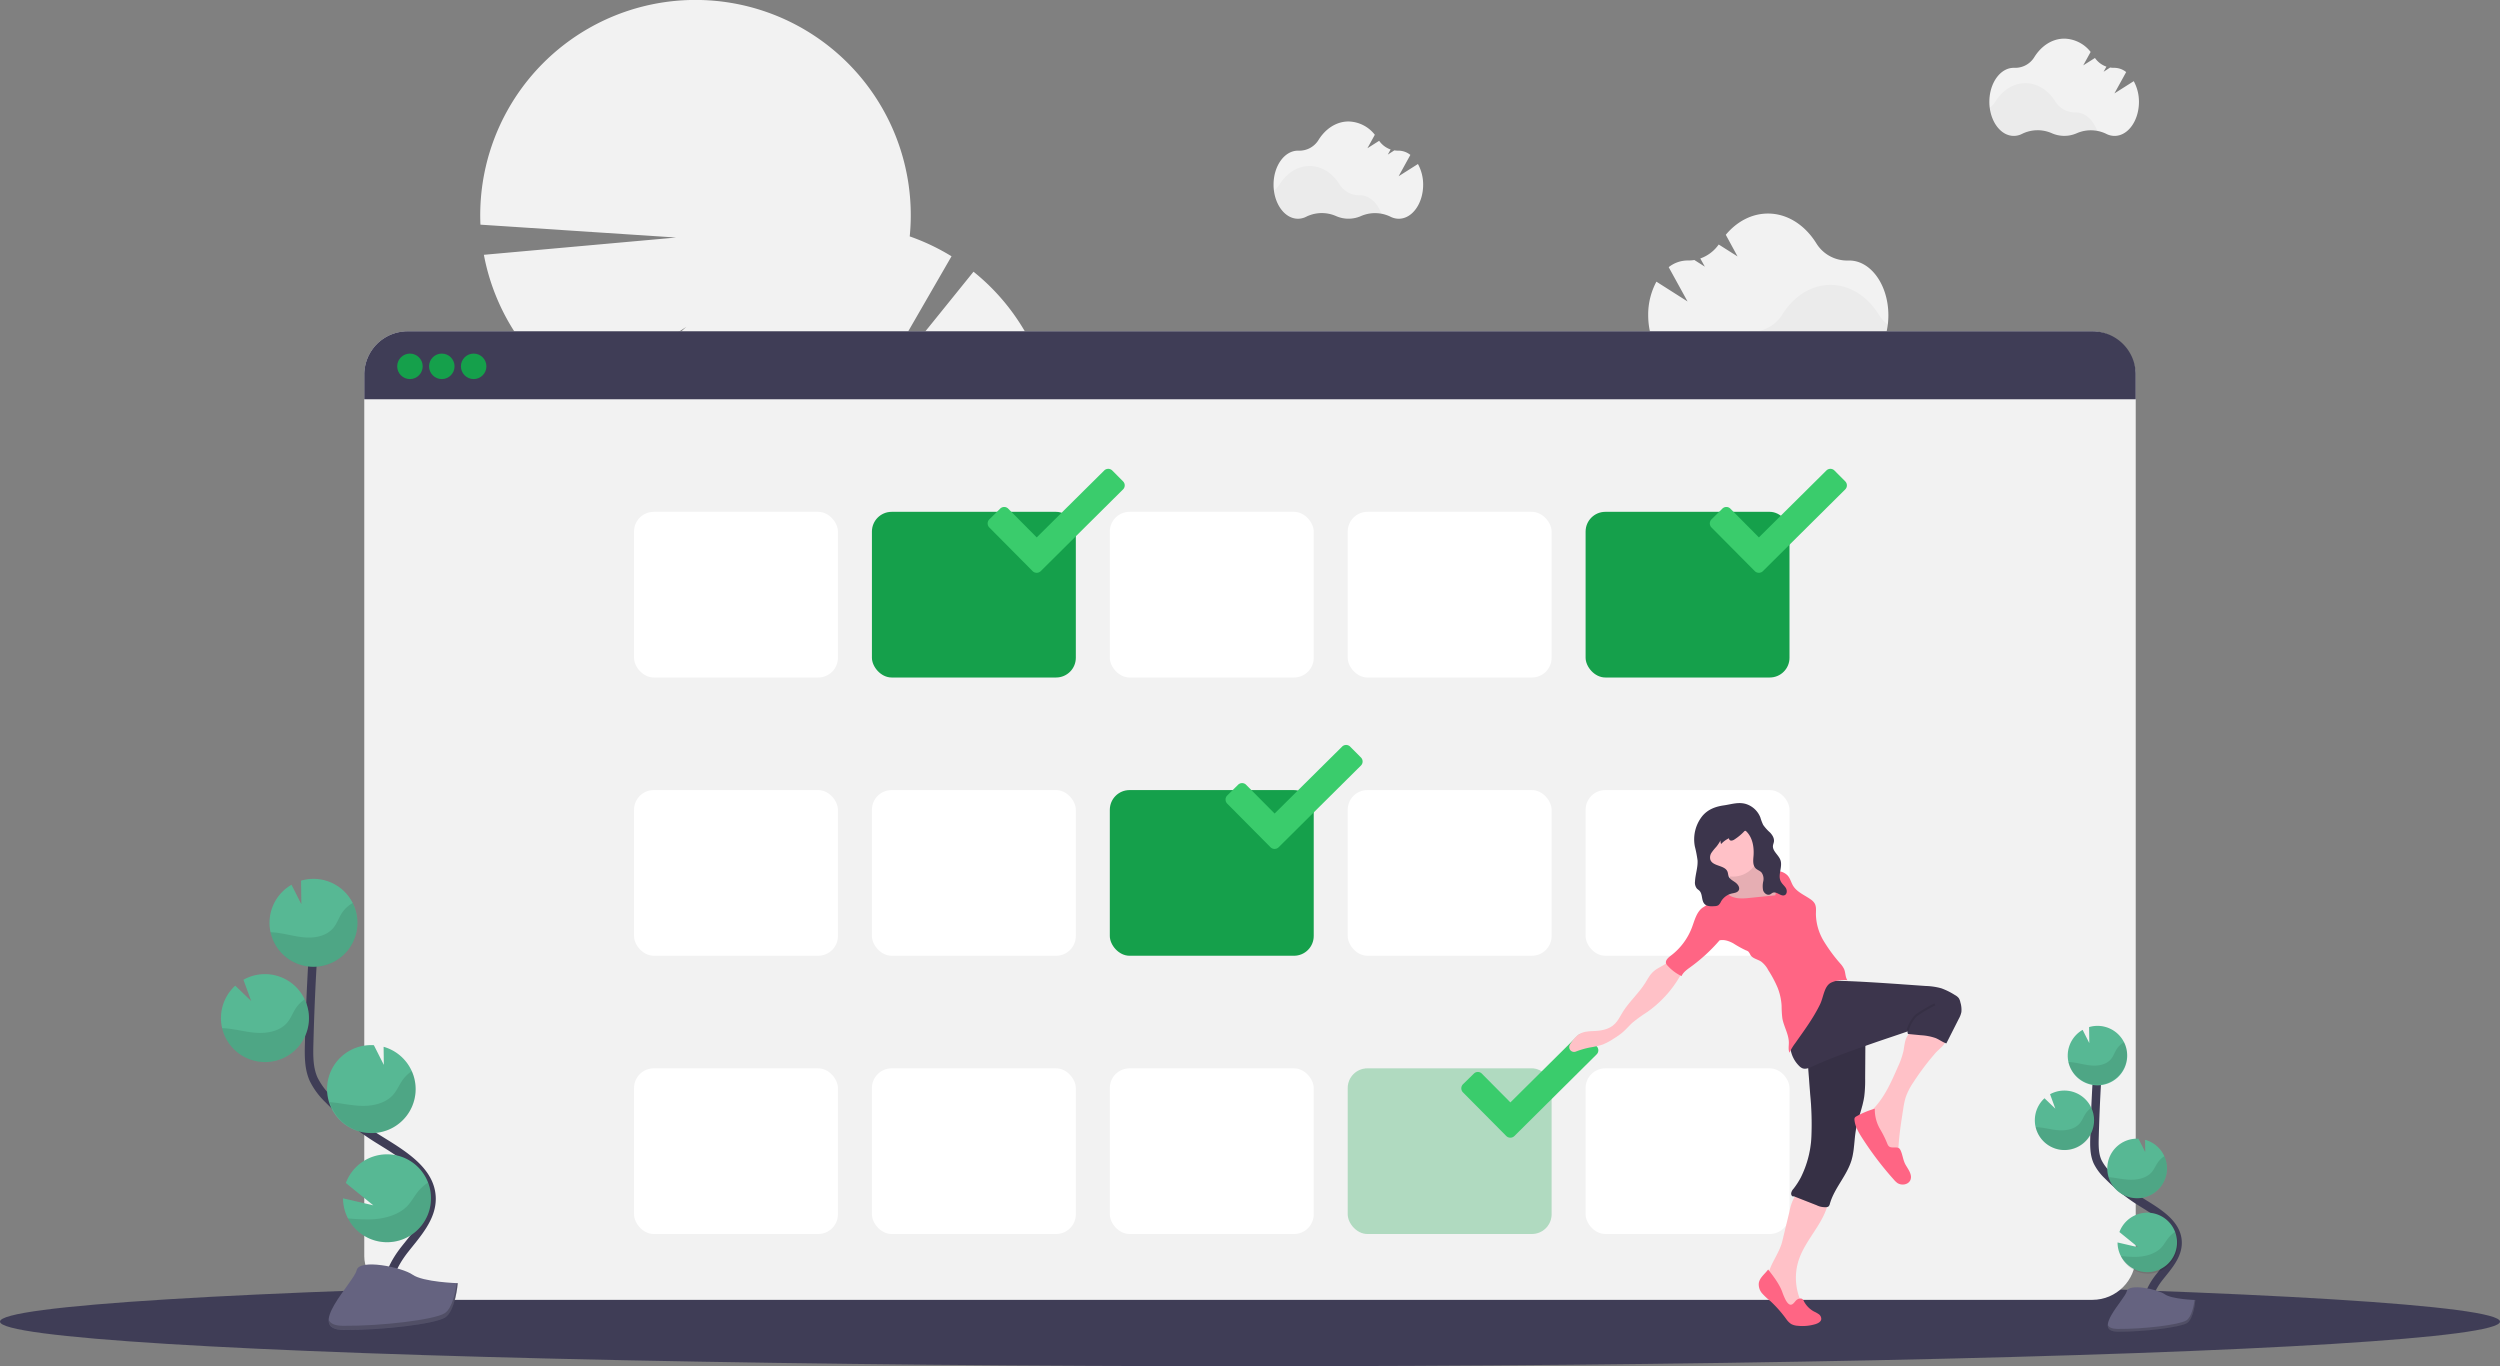 <svg xmlns="http://www.w3.org/2000/svg" id="af276b94-b3c8-433b-9b31-66faa65c3372" data-name="Layer 1" width="1177" height="643.22" viewBox="0 0 1177 643.22" class="injected-svg gridItem__media" xmlns:xlink="http://www.w3.org/1999/xlink"><rect x="0" y="0" width="1177" height="643.22" fill="#808080" stroke="none"/><title>checking boxes</title><path d="M469.83,256.31l-51,63.17,40.65-70.43a101.89,101.89,0,0,0-19.68-9.36,101.35,101.35,0,1,0-202.11-5.53l92.12,6.06-90.5,8.13A101.5,101.5,0,0,0,284.19,315l50.43-32.72-41.94,37.6a101.56,101.56,0,0,0,12.88,5.54A101.33,101.33,0,0,0,373,431,101.34,101.34,0,0,0,510.86,535.32a34.76,34.76,0,0,0,4.69,11.17,33.28,33.28,0,0,0,12.83,11.89,34.62,34.62,0,0,0,18.21,28.54,34.68,34.68,0,0,0,18.21,28.53A34.66,34.66,0,0,0,583,644a33.4,33.4,0,0,0,5.38,16.64c8.23,12.89,22.89,18.25,32.74,12s11.16-21.83,2.93-34.73A33.44,33.44,0,0,0,611.24,626,34.68,34.68,0,0,0,593,597.43a34.66,34.66,0,0,0-18.22-28.53,34.62,34.62,0,0,0-18.21-28.53,33.39,33.39,0,0,0-5.39-16.64,34.6,34.6,0,0,0-8-8.86,101.33,101.33,0,0,0-35.91-169.55,101.41,101.41,0,0,0-37.43-89Z" transform="translate(-11.5 -128.39)" fill="#F2F2F2"></path><path d="M679.07,205.6l-9.1,5.77,5.53-10.05a9,9,0,0,0-5.51-2h-.14a10.79,10.79,0,0,1-1.89-.14l-3.09,2,1.33-2.41a11,11,0,0,1-5.4-4.09l-5.52,3.5,3.49-6.34a16.17,16.17,0,0,0-12.37-6.26c-5.75,0-10.86,3.42-14.16,8.74a10.57,10.57,0,0,1-9.36,5h-.31c-6.34,0-11.48,7.19-11.48,16s5.14,16.05,11.48,16.05a8.62,8.62,0,0,0,4-1,16.56,16.56,0,0,1,13.89-.27,14.52,14.52,0,0,0,11.81,0,16.58,16.58,0,0,1,13.77.27,8.61,8.61,0,0,0,4,1c6.34,0,11.48-7.18,11.48-16.05A20.28,20.28,0,0,0,679.07,205.6Z" transform="translate(-11.5 -128.39)" fill="#F2F2F2"></path><path d="M661.92,229.09a17,17,0,0,0-9.83,1.07,14.52,14.52,0,0,1-11.81,0,16.58,16.58,0,0,0-13.9.27,8.55,8.55,0,0,1-4,1c-5.64,0-10.32-5.67-11.3-13.15a10.93,10.93,0,0,0,2.82-3c3.3-5.32,8.42-8.73,14.16-8.73s10.79,3.37,14.09,8.63a10.85,10.85,0,0,0,9.36,5.14h.15C656.15,220.25,660,223.85,661.92,229.09Z" transform="translate(-11.5 -128.39)" opacity="0.03"></path><path d="M1016.07,166.6l-9.1,5.77,5.53-10.05a9,9,0,0,0-5.51-2h-.14a10.79,10.79,0,0,1-1.89-.14l-3.09,2,1.33-2.41a11,11,0,0,1-5.4-4.09l-5.52,3.5,3.49-6.34a16.17,16.17,0,0,0-12.37-6.26c-5.75,0-10.86,3.42-14.16,8.74a10.57,10.57,0,0,1-9.36,5h-.31c-6.34,0-11.48,7.19-11.48,16s5.14,16.05,11.48,16.05a8.62,8.62,0,0,0,4-1,16.56,16.56,0,0,1,13.89-.27,14.52,14.52,0,0,0,11.81,0,16.58,16.58,0,0,1,13.77.27,8.61,8.61,0,0,0,4,1c6.34,0,11.48-7.18,11.48-16.05A20.28,20.28,0,0,0,1016.07,166.6Z" transform="translate(-11.5 -128.39)" fill="#F2F2F2"></path><path d="M998.92,190.09a17,17,0,0,0-9.83,1.07,14.52,14.52,0,0,1-11.81,0,16.58,16.58,0,0,0-13.9.27,8.55,8.55,0,0,1-4,1c-5.64,0-10.32-5.67-11.3-13.15a10.93,10.93,0,0,0,2.82-3c3.3-5.32,8.42-8.73,14.16-8.73s10.79,3.37,14.09,8.63a10.85,10.85,0,0,0,9.36,5.14h.15C993.15,181.25,997,184.85,998.92,190.09Z" transform="translate(-11.5 -128.39)" opacity="0.03"></path><path d="M791.34,261,806,270.32l-8.88-16.15a14.48,14.48,0,0,1,8.85-3.15h.23a17.08,17.08,0,0,0,3-.22l4.95,3.14L812,250.08a17.78,17.78,0,0,0,8.67-6.58l8.87,5.62L824,238.93c5.19-6.22,12.18-10,19.87-10,9.23,0,17.44,5.48,22.75,14a17,17,0,0,0,15,8.11h.5c10.18,0,18.43,11.54,18.43,25.78s-8.25,25.79-18.43,25.79a13.86,13.86,0,0,1-6.43-1.61,26.59,26.59,0,0,0-22.31-.43,23.28,23.28,0,0,1-19,0,26.64,26.64,0,0,0-22.12.43,13.9,13.9,0,0,1-6.35,1.57c-10.19,0-18.44-11.54-18.44-25.79A32.78,32.78,0,0,1,791.34,261Z" transform="translate(-11.5 -128.39)" fill="#F2F2F2"></path><path d="M818.89,298.77a27.36,27.36,0,0,1,15.8,1.72,23.28,23.28,0,0,0,19,0,26.61,26.61,0,0,1,22.32.43,13.82,13.82,0,0,0,6.42,1.61c9.05,0,16.57-9.11,18.14-21.13a17.44,17.44,0,0,1-4.52-4.88c-5.31-8.54-13.52-14-22.75-14s-17.33,5.42-22.64,13.88a17.44,17.44,0,0,1-15,8.25h-.23C828.17,284.58,821.93,290.36,818.89,298.77Z" transform="translate(-11.5 -128.39)" opacity="0.03"></path><ellipse cx="588.5" cy="622.22" rx="588.5" ry="21" fill="#3F3D56"></ellipse><rect x="171.5" y="155.97" width="834" height="456" rx="20.42" fill="#F2F2F2"></rect><path d="M1017,304.78v11.58H183V304.78a20.42,20.42,0,0,1,20.42-20.42H996.58A20.42,20.42,0,0,1,1017,304.78Z" transform="translate(-11.5 -128.39)" fill="#3F3D56"></path><circle cx="193" cy="172.47" r="6" fill="#15A04B"></circle><circle cx="208" cy="172.47" r="6" fill="#15A04B"></circle><circle cx="223" cy="172.47" r="6" fill="#15A04B"></circle><path d="M347.5,503.86" transform="translate(-11.5 -128.39)" fill="none" stroke="#F2F2F2" stroke-miterlimit="10" stroke-width="2px"></path><path d="M333.5,502.86" transform="translate(-11.5 -128.39)" fill="none" stroke="#F2F2F2" stroke-miterlimit="10" stroke-width="2px"></path><rect x="298.5" y="240.97" width="96" height="78" rx="9.29" fill="#FFFFFF"></rect><rect x="410.5" y="240.97" width="96" height="78" rx="9.29" fill="#15A04B"></rect><rect x="522.5" y="240.97" width="96" height="78" rx="9.29" fill="#FFFFFF"></rect><rect x="634.5" y="240.97" width="96" height="78" rx="9.29" fill="#FFFFFF"></rect><rect x="746.5" y="240.97" width="96" height="78" rx="9.29" fill="#15A04B"></rect><rect x="298.5" y="371.97" width="96" height="78" rx="9.29" fill="#FFFFFF"></rect><rect x="410.5" y="371.97" width="96" height="78" rx="9.29" fill="#FFFFFF"></rect><rect x="522.5" y="371.97" width="96" height="78" rx="9.29" fill="#15A04B"></rect><rect x="634.5" y="371.97" width="96" height="78" rx="9.29" fill="#FFFFFF"></rect><rect x="746.5" y="371.97" width="96" height="78" rx="9.29" fill="#FFFFFF"></rect><rect x="298.5" y="502.97" width="96" height="78" rx="9.29" fill="#FFFFFF"></rect><rect x="410.5" y="502.97" width="96" height="78" rx="9.29" fill="#FFFFFF"></rect><rect x="522.5" y="502.97" width="96" height="78" rx="9.29" fill="#FFFFFF"></rect><rect x="634.5" y="502.97" width="96" height="78" rx="9.29" fill="#15A04B" opacity="0.3"></rect><rect x="746.5" y="502.97" width="96" height="78" rx="9.29" fill="#FFFFFF"></rect><path d="M540.22,355l-5.06-5.09a2.68,2.68,0,0,0-3.81,0l-31.76,31.49-13.43-13.54a2.66,2.66,0,0,0-3.78,0l-5.11,5.05a2.72,2.72,0,0,0,0,3.82l20.39,20.55a2.72,2.72,0,0,0,3.82,0l38.74-38.46A2.68,2.68,0,0,0,540.22,355Z" transform="translate(-11.5 -128.39)" fill="#3ACC6C"></path><path d="M880.22,355l-5.06-5.09a2.68,2.68,0,0,0-3.81,0l-31.76,31.49-13.43-13.54a2.66,2.66,0,0,0-3.78,0l-5.11,5.05a2.72,2.72,0,0,0,0,3.82l20.39,20.55a2.72,2.72,0,0,0,3.82,0l38.74-38.46A2.68,2.68,0,0,0,880.22,355Z" transform="translate(-11.5 -128.39)" fill="#3ACC6C"></path><path d="M652.22,485l-5.06-5.09a2.68,2.68,0,0,0-3.81,0l-31.76,31.49-13.43-13.54a2.66,2.66,0,0,0-3.78,0l-5.11,5.05a2.72,2.72,0,0,0,0,3.82l20.39,20.55a2.72,2.72,0,0,0,3.82,0l38.74-38.46A2.68,2.68,0,0,0,652.22,485Z" transform="translate(-11.5 -128.39)" fill="#3ACC6C"></path><path d="M763.22,621l-5.06-5.09a2.68,2.68,0,0,0-3.81,0l-31.76,31.49-13.43-13.54a2.66,2.66,0,0,0-3.78,0l-5.11,5a2.72,2.72,0,0,0,0,3.82l20.39,20.55a2.72,2.72,0,0,0,3.82,0l38.74-38.46A2.68,2.68,0,0,0,763.22,621Z" transform="translate(-11.5 -128.39)" fill="#3ACC6C"></path><path d="M1023.9,746.78c-3-5.51.4-12.27,4.29-17.18s8.61-10,8.51-16.29c-.15-9-9.7-14.32-17.33-19.09a84,84,0,0,1-15.56-12.51,22.8,22.8,0,0,1-4.78-6.4c-1.58-3.52-1.54-7.52-1.44-11.37q.51-19.26,1.91-38.49" transform="translate(-11.5 -128.39)" fill="none" stroke="#3F3D56" stroke-miterlimit="10" stroke-width="4px"></path><path d="M985,624.75a14,14,0,0,1,7-11.5l3.14,6.22-.1-7.53a14.22,14.22,0,0,1,4.63-.56A14,14,0,1,1,985,624.75Z" transform="translate(-11.5 -128.39)" fill="#57B894"></path><path d="M1010,719.74a14,14,0,1,0-.68-11.3l8.77,7.13-9.65-2.23A14,14,0,0,0,1010,719.74Z" transform="translate(-11.5 -128.39)" fill="#57B894"></path><path d="M1017,692.49A14,14,0,0,0,1021.4,665l.08,5.78-3.18-6.29h0a14,14,0,0,0-14.67,13.36,13.84,13.84,0,0,0,.6,4.79A14,14,0,0,0,1017,692.49Z" transform="translate(-11.5 -128.39)" fill="#57B894"></path><path d="M982.88,669.82a14,14,0,1,0-6.21-26.27l2.48,6.8-5.1-4.9a14,14,0,0,0-4.53,9.69,13.79,13.79,0,0,0,.35,3.87A14,14,0,0,0,982.88,669.82Z" transform="translate(-11.5 -128.39)" fill="#57B894"></path><path d="M986.88,628.49c3.24.35,6.39,1.36,9.64,1.56s6.82-.57,8.88-3.1c1.1-1.36,1.66-3.08,2.59-4.57a10,10,0,0,1,3.54-3.33,14,14,0,1,1-26.24,9.32Q986.09,628.4,986.88,628.49Z" transform="translate(-11.5 -128.39)" opacity="0.1"></path><path d="M982.88,669.82a14,14,0,0,0,13.35-20,10.37,10.37,0,0,0-2.82,2.82c-1,1.51-1.61,3.26-2.78,4.64-2.19,2.57-5.92,3.41-9.31,3.26s-6.66-1.12-10-1.43c-.47,0-.94-.07-1.42-.08A14,14,0,0,0,982.88,669.82Z" transform="translate(-11.5 -128.39)" opacity="0.1"></path><path d="M1017,692.49a14,14,0,0,0,13.46-19.76,11.48,11.48,0,0,0-3,2.85c-1.09,1.54-1.77,3.31-3,4.73-2.37,2.64-6.35,3.57-9.93,3.49s-6.83-.93-10.28-1.2A14,14,0,0,0,1017,692.49Z" transform="translate(-11.5 -128.39)" opacity="0.1"></path><path d="M1010,719.74a14,14,0,0,0,25.59-11.45,13.59,13.59,0,0,0-3.08,2.75c-1.34,1.62-2.22,3.47-3.76,5-2.87,2.82-7.5,4-11.63,4.09A60,60,0,0,1,1010,719.74Z" transform="translate(-11.5 -128.39)" opacity="0.1"></path><path d="M1045.07,740.43s-11.08-.34-14.42-2.72-17-5.21-17.86-1.4-16.65,19-4.15,19.06,29.06-2,32.4-4S1045.07,740.43,1045.07,740.43Z" transform="translate(-11.5 -128.39)" fill="#656380"></path><path d="M1008.42,754.05c12.51.1,29.06-1.95,32.39-4,2.54-1.55,3.55-7.09,3.89-9.65h.37s-.7,8.94-4,11-19.89,4.08-32.4,4c-3.61,0-4.85-1.31-4.78-3.21C1004.36,753.31,1005.73,754,1008.42,754.05Z" transform="translate(-11.5 -128.39)" opacity="0.2"></path><path d="M195.79,741.86c-4.39-8.12.59-18.08,6.31-25.33s12.7-14.78,12.56-24c-.22-13.27-14.3-21.1-25.56-28.14a124.61,124.61,0,0,1-22.94-18.44,33.79,33.79,0,0,1-7-9.44c-2.33-5.19-2.26-11.09-2.11-16.78q.72-28.4,2.8-56.75" transform="translate(-11.5 -128.39)" fill="none" stroke="#3F3D56" stroke-miterlimit="10" stroke-width="4px"></path><path d="M138.41,561.93a20.68,20.68,0,0,1,10.33-17l4.64,9.17-.14-11.1a20.7,20.7,0,1,1-14.83,18.89Z" transform="translate(-11.5 -128.39)" fill="#57B894"></path><path d="M175.32,702a20.69,20.69,0,1,0-1-16.66l12.92,10.51L173,692.56A20.61,20.61,0,0,0,175.32,702Z" transform="translate(-11.5 -128.39)" fill="#57B894"></path><path d="M185.54,661.82a20.7,20.7,0,0,0,6.56-40.6l.11,8.52-4.69-9.27h-.05a20.7,20.7,0,1,0-1.93,41.35Z" transform="translate(-11.5 -128.39)" fill="#57B894"></path><path d="M135.3,628.39a20.71,20.71,0,0,0,21.64-19.71,20.44,20.44,0,0,0-2-9.81,20.67,20.67,0,0,0-28.83-9.21l3.65,10-7.52-7.22a20.7,20.7,0,0,0,13,35.93Z" transform="translate(-11.5 -128.39)" fill="#57B894"></path><path d="M141.2,567.44c4.77.53,9.42,2,14.21,2.31s10.06-.85,13.09-4.58c1.63-2,2.45-4.54,3.83-6.73a14.77,14.77,0,0,1,5.21-4.91,20.7,20.7,0,1,1-38.69,13.74C139.63,567.3,140.42,567.36,141.2,567.44Z" transform="translate(-11.5 -128.39)" opacity="0.1"></path><path d="M135.3,628.39a20.71,20.71,0,0,0,21.64-19.71,20.44,20.44,0,0,0-2-9.81,15.39,15.39,0,0,0-4.16,4.16c-1.47,2.23-2.37,4.8-4.1,6.84-3.22,3.79-8.73,5-13.72,4.8s-9.82-1.64-14.79-2.1c-.69-.06-1.39-.11-2.09-.13A20.69,20.69,0,0,0,135.3,628.39Z" transform="translate(-11.5 -128.39)" opacity="0.1"></path><path d="M185.54,661.82a20.69,20.69,0,0,0,19.85-29.14,16.69,16.69,0,0,0-4.37,4.21c-1.61,2.27-2.61,4.88-4.5,7-3.49,3.89-9.36,5.26-14.65,5.14-5.12-.12-10.06-1.37-15.15-1.76A20.71,20.71,0,0,0,185.54,661.82Z" transform="translate(-11.5 -128.39)" opacity="0.1"></path><path d="M175.32,702a20.7,20.7,0,0,0,37.73-16.89,20.9,20.9,0,0,0-4.55,4c-2,2.4-3.26,5.12-5.54,7.36-4.23,4.15-11.06,5.86-17.14,6A89.06,89.06,0,0,1,175.32,702Z" transform="translate(-11.5 -128.39)" opacity="0.1"></path><path d="M227,732.51s-16.33-.5-21.26-4-25.12-7.69-26.34-2.07-24.55,28-6.11,28.11,42.85-2.87,47.76-5.87S227,732.51,227,732.51Z" transform="translate(-11.5 -128.39)" fill="#656380"></path><path d="M173,752.58c18.44.15,42.85-2.87,47.76-5.86,3.74-2.28,5.24-10.46,5.73-14.23l.55,0s-1,13.17-5.95,16.16-29.32,6-47.76,5.87c-5.32,0-7.16-1.94-7.06-4.74C167,751.49,169,752.55,173,752.58Z" transform="translate(-11.5 -128.39)" opacity="0.2"></path><path d="M872.76,692a4.83,4.83,0,0,0-.32,1.31c-1.59,10.47-10.74,18.2-14.08,28.25a27.1,27.1,0,0,0,1.18,19.87,6.57,6.57,0,0,1,.91,2.87c0,1-.8,2.09-1.81,2-2.42-.16-4.33-2-6.35-3.3a22.61,22.61,0,0,1-6.46-6,11.18,11.18,0,0,1-1.91-8.43c1.2-5.46,5.37-10.33,6.67-15.77L854,698.69a22.07,22.07,0,0,1,2.8-7.53,4.65,4.65,0,0,1,2.36-2,5.58,5.58,0,0,1,1.78-.14C864.89,689.19,869,690.67,872.76,692Z" transform="translate(-11.5 -128.39)" fill="#FFC1C7"></path><path d="M858.75,739.77a1.89,1.89,0,0,1,1.08.08,2.68,2.68,0,0,1,1,1.28,11.72,11.72,0,0,0,4.71,4.73,13.63,13.63,0,0,1,2.3,1.3,2.67,2.67,0,0,1,1.11,2.28c-.16,1.31-1.59,2-2.85,2.39a21.38,21.38,0,0,1-8.34.73,7.31,7.31,0,0,1-3-.84,8.87,8.87,0,0,1-2.31-2.34,58,58,0,0,0-7.4-8.39,32.4,32.4,0,0,1-3.88-3.61,6.44,6.44,0,0,1-1.63-4.88c.39-2.6,2.85-4.3,4.4-6.43,2.49,3.2,5,6.45,6.52,10.21a29.35,29.35,0,0,0,1.86,4.39c.71,1.17,1.73,2.52,3,1.76S856.9,740.09,858.75,739.77Z" transform="translate(-11.5 -128.39)" fill="#FF6584"></path><path d="M888.81,615.27a13.16,13.16,0,0,1,.89,5.92l-.09,14.93a60,60,0,0,1-.46,8.69c-.79,5.19-2.92,10.1-3.85,15.27-.88,4.85-.71,9.89-2.14,14.61-2.22,7.31-8.1,13.1-10.17,20.46a2.32,2.32,0,0,1-.59,1.19,1.71,1.71,0,0,1-.84.36,8.93,8.93,0,0,1-4.81-.9L856,691.58c-.74.32-1.25-.53-1.21-1.35a3.91,3.91,0,0,1,1.07-2.13,35.75,35.75,0,0,0,3.46-5.33,47.89,47.89,0,0,0,5-19.29,142.59,142.59,0,0,0-.59-20q-.55-7.22-1.1-14.42c-.17-2.29-.3-4.77,1-6.68s3.51-2.7,5.64-3.36A91.68,91.68,0,0,1,888.81,615.27Z" transform="translate(-11.5 -128.39)" fill="#3C354C"></path><path d="M888.81,615.27a13.16,13.16,0,0,1,.89,5.92l-.09,14.93a60,60,0,0,1-.46,8.69c-.79,5.19-2.92,10.1-3.85,15.27-.88,4.85-.71,9.89-2.14,14.61-2.22,7.31-8.1,13.1-10.17,20.46a2.32,2.32,0,0,1-.59,1.19,1.71,1.71,0,0,1-.84.36,8.93,8.93,0,0,1-4.81-.9L856,691.58c-.74.32-1.25-.53-1.21-1.35a3.91,3.91,0,0,1,1.07-2.13,35.75,35.75,0,0,0,3.46-5.33,47.89,47.89,0,0,0,5-19.29,142.59,142.59,0,0,0-.59-20q-.55-7.22-1.1-14.42c-.17-2.29-.3-4.77,1-6.68s3.51-2.7,5.64-3.36A91.68,91.68,0,0,1,888.81,615.27Z" transform="translate(-11.5 -128.39)" opacity="0.1"></path><path d="M912.35,637.89a31.09,31.09,0,0,0-3.59,6.91,37,37,0,0,0-1.21,5.62c-1.4,8.83-2.81,17.74-2.27,26.66a5.62,5.62,0,0,1-5-1.24,14.29,14.29,0,0,1-3.27-4.23,45,45,0,0,1-2.69-5.38,33.69,33.69,0,0,1-2.55-13.11,2.26,2.26,0,0,1,.18-1.07,2.47,2.47,0,0,1,.53-.63c5.87-5.56,9.25-13.19,12.48-20.6a38.1,38.1,0,0,0,2.68-7.57c.53-2.64.57-5.56,2.24-7.67,1.5-1.88,4-2.67,6.34-3a11.93,11.93,0,0,1,5.12.21c1.82.56,6.13,2.69,6.38,4.84s-3.59,4.9-4.84,6.33A121.86,121.86,0,0,0,912.35,637.89Z" transform="translate(-11.5 -128.39)" fill="#FFC1C7"></path><path d="M908.78,677c1.28,2.15,3.07,4.55,2.16,6.87s-4.24,2.84-6.24,1.41a9.62,9.62,0,0,1-1.56-1.5,153.83,153.83,0,0,1-15-19.74c-1.66-2.59-3.28-5.35-3.56-8.41a1.76,1.76,0,0,1,.14-1,1.93,1.93,0,0,1,.78-.66,38.84,38.84,0,0,1,8.66-3.6,18.37,18.37,0,0,0,2.56,9.75,46.56,46.56,0,0,1,3.3,6.68c.68,1.68,1.38,1.81,3.13,1.83,1.41,0,2.42-.17,3.1,1.26C907.33,672.13,907.41,674.7,908.78,677Z" transform="translate(-11.5 -128.39)" fill="#FF6584"></path><path d="M871.3,590c12.86.2,25.7,1.1,38.53,2l8.34.59a31.16,31.16,0,0,1,7.27,1.08,31.91,31.91,0,0,1,6.44,3.19,5.65,5.65,0,0,1,1.8,1.44,5.39,5.39,0,0,1,.76,2,11.39,11.39,0,0,1,.47,4.62,11.27,11.27,0,0,1-1.23,3.17l-5.84,11.54c-1.87-.61-3.32-1.83-5.15-2.55a25.41,25.41,0,0,0-6.82-1.3l-6.08-.6a1.73,1.73,0,0,1-.17-1.2c-5.34,1.86-10.66,3.59-16,5.45-9.8,3.41-19.62,6.83-29.06,11.15-1.4.64-3,1.31-4.43.77a4.61,4.61,0,0,1-1.39-.92,14.29,14.29,0,0,1-4.3-8.37,31.22,31.22,0,0,1,.14-9.55c.9-6.51,2.87-13.32,7.85-17.61C865.06,592.57,867.82,589.91,871.3,590Z" transform="translate(-11.5 -128.39)" fill="#3C354C"></path><path d="M922.46,601.24a61.52,61.52,0,0,0-8.26,4.84,6.72,6.72,0,0,0-1.09.89,8.16,8.16,0,0,0-.67.88,16.52,16.52,0,0,0-2.82,5.62" transform="translate(-11.5 -128.39)" fill="none" stroke="#000000" stroke-miterlimit="10" opacity="0.1"></path><path d="M790.1,585.65c-1.8,1.51-2.86,3.69-4.13,5.67-3.05,4.8-7.43,8.66-10.44,13.49-1.29,2.08-2.36,4.38-4.2,6-2.2,2-5.24,2.69-8.18,2.92-2.65.19-5.45.06-7.79,1.33-2,1.1-3.4,3.09-4.68,5l0,.06a2.26,2.26,0,0,0,2.7,3.36,40.25,40.25,0,0,1,6.63-1.93,42,42,0,0,0,5.9-1.34,27.59,27.59,0,0,0,5.28-2.81,34.32,34.32,0,0,0,4.15-2.91c1.61-1.37,3-3,4.52-4.45a70.68,70.68,0,0,1,7-5.08,53.4,53.4,0,0,0,15.64-17.09,3.88,3.88,0,0,0,.71-2.27,4.11,4.11,0,0,0-1-2c-1.77-2.25-3.38-4.09-5.84-2C794.43,583.21,792,584,790.1,585.65Z" transform="translate(-11.5 -128.39)" fill="#FFC1C7"></path><path d="M840.41,536.92a3,3,0,0,0,.64,1.76c.66.67,1.75.53,2.69.47a8.89,8.89,0,0,1,7.06,2.45c1.71,1.79,2.38,4.32,2.78,6.77a12.58,12.58,0,0,1-.18,6.16,9.46,9.46,0,0,1-5.09,5.14,23.77,23.77,0,0,1-7.18,1.76,17.93,17.93,0,0,1-6.2,0c-2.43-.56-4.54-2-6.73-3.21a36.86,36.86,0,0,1-4.43-2.5,7,7,0,0,1-2.89-4.06,2.2,2.2,0,0,1,.73-2.35,4.16,4.16,0,0,1,1.12-.34,4.74,4.74,0,0,0,3.41-3.35c.67-2.59-.94-5.2-1.1-7.87a3.73,3.73,0,0,1,.47-2.23,4.9,4.9,0,0,1,2.25-1.6l5-2.24a29.91,29.91,0,0,1,4.71-2.09c1.59-.41,1.7.69,2,2C839.84,533.38,840.17,535.15,840.41,536.92Z" transform="translate(-11.5 -128.39)" fill="#FFC1C7"></path><path d="M840.41,536.92a3,3,0,0,0,.64,1.76c.66.67,1.75.53,2.69.47a8.89,8.89,0,0,1,7.06,2.45c1.71,1.79,2.38,4.32,2.78,6.77a12.58,12.58,0,0,1-.18,6.16,9.46,9.46,0,0,1-5.09,5.14,23.77,23.77,0,0,1-7.18,1.76,17.93,17.93,0,0,1-6.2,0c-2.43-.56-4.54-2-6.73-3.21a36.86,36.86,0,0,1-4.43-2.5,7,7,0,0,1-2.89-4.06,2.2,2.2,0,0,1,.73-2.35,4.16,4.16,0,0,1,1.12-.34,4.74,4.74,0,0,0,3.41-3.35c.67-2.59-.94-5.2-1.1-7.87a3.73,3.73,0,0,1,.47-2.23,4.9,4.9,0,0,1,2.25-1.6l5-2.24a29.91,29.91,0,0,1,4.71-2.09c1.59-.41,1.7.69,2,2C839.84,533.38,840.17,535.15,840.41,536.92Z" transform="translate(-11.5 -128.39)" opacity="0.1"></path><circle cx="815.9" cy="400.24" r="12.47" fill="#FFC1C7"></circle><path d="M841.89,540a17.15,17.15,0,0,1,5.86-1.48,6.93,6.93,0,0,1,5.46,2.16c1.17,1.37,1.56,3.22,2.49,4.75,1.84,3,5.43,4.37,8.3,6.42a6.26,6.26,0,0,1,1.72,1.68c1,1.52.73,3.47.71,5.27a25.46,25.46,0,0,0,3.67,12.62A74.48,74.48,0,0,0,878,582.13a10.68,10.68,0,0,1,1.72,2.55c.7,1.68.5,3.71,1.54,5.2a14.53,14.53,0,0,0-7.37,1c-3.61,1.49-3.78,6.77-5.48,10.29-3.14,6.51-7.5,12.34-11.65,18.26A23.32,23.32,0,0,0,854,624c-.74-1.57-.23-3.44-.32-5.17-.2-3.87-2.44-7.34-3.07-11.16a52.67,52.67,0,0,1-.33-5.76,27.56,27.56,0,0,0-1.87-8.5,54.57,54.57,0,0,0-4.44-8.33,11.76,11.76,0,0,0-3.35-4c-1.66-1.08-3.95-1.39-5-3.07a6.7,6.7,0,0,0-1-1.62,3.74,3.74,0,0,0-1.16-.59,51.09,51.09,0,0,1-5.92-3.28c-2-1.09-4.27-1.9-6.48-1.41a80,80,0,0,1-13.83,12.68c-1.58,1.16-3.28,2.35-4.06,4.15a21.12,21.12,0,0,1-6.57-4.91,3.33,3.33,0,0,1-.7-1c-.51-1.46,1-2.77,2.2-3.69a29.9,29.9,0,0,0,9.94-13.23c1.29-3.39,2.14-7.29,5.08-9.42a17.49,17.49,0,0,0,2.63-1.85,33.28,33.28,0,0,0,2-3.12,5.29,5.29,0,0,1,5.55-1.88,24.52,24.52,0,0,1,3.31,1.59c2.77,1.25,5.95,1,9,.66l11.71-1.19a4,4,0,0,0-.86-3.8,11.63,11.63,0,0,0-1.55-1.23A8.61,8.61,0,0,1,841.89,540Z" transform="translate(-11.5 -128.39)" fill="#FF6584"></path><path d="M834,507.08a10.78,10.78,0,0,1,6.27,6.14,25.06,25.06,0,0,0,1.32,3.51,20.25,20.25,0,0,0,3.25,3.62c1.12,1.19,2.08,2.74,1.82,4.35-.1.6-.36,1.16-.44,1.75-.35,2.59,2.59,4.37,3.49,6.82,1.17,3.22-1.38,7.06.18,10.1.59,1.14,1.66,2,2.33,3s.74,2.8-.39,3.41c-1.76.95-3.8-1.83-5.67-1.1-.48.19-.85.6-1.32.81-1.31.59-2.84-.57-3.27-1.94a10.21,10.21,0,0,1,.08-4.26,5.15,5.15,0,0,0-.8-4.09c-.76-.87-2-1.21-2.79-2-1.44-1.46-1.17-3.81-1-5.85.31-4.12-.43-8.63-3.38-11.53a.75.75,0,0,0-.53-.29.85.85,0,0,0-.53.33,24.9,24.9,0,0,1-4.48,3.71,2.82,2.82,0,0,1-1.6.58c-.57,0-1.14-.58-1-1.13a11.75,11.75,0,0,0-3.74,2.74,3.91,3.91,0,0,1-.3-1.72,16.13,16.13,0,0,1-2,3.06,24.91,24.91,0,0,0-2.2,2.72,4,4,0,0,0-.56,3.33c1.12,3.21,6.83,2.47,8.07,5.64.27.71.26,1.49.54,2.19.55,1.36,2,2,3.2,2.9s2.24,2.43,1.52,3.7c-.63,1.09-2.1,1.21-3.32,1.49a8,8,0,0,0-5,3.76,4.72,4.72,0,0,1-1.29,1.77,3.63,3.63,0,0,1-1.63.4c-1.7.14-3.65.18-4.82-1-1.57-1.65-.83-4.65-2.43-6.27-.37-.36-.83-.62-1.18-1a4.46,4.46,0,0,1-.89-3.35c.16-3.33,1.39-6.59,1.2-9.92a56.74,56.74,0,0,0-1.27-6.54A17.6,17.6,0,0,1,813,512.53c2.72-3.19,6.27-4.44,10.29-5C826.87,507,830.33,505.75,834,507.08Z" transform="translate(-11.5 -128.39)" fill="#3C354C"></path></svg>